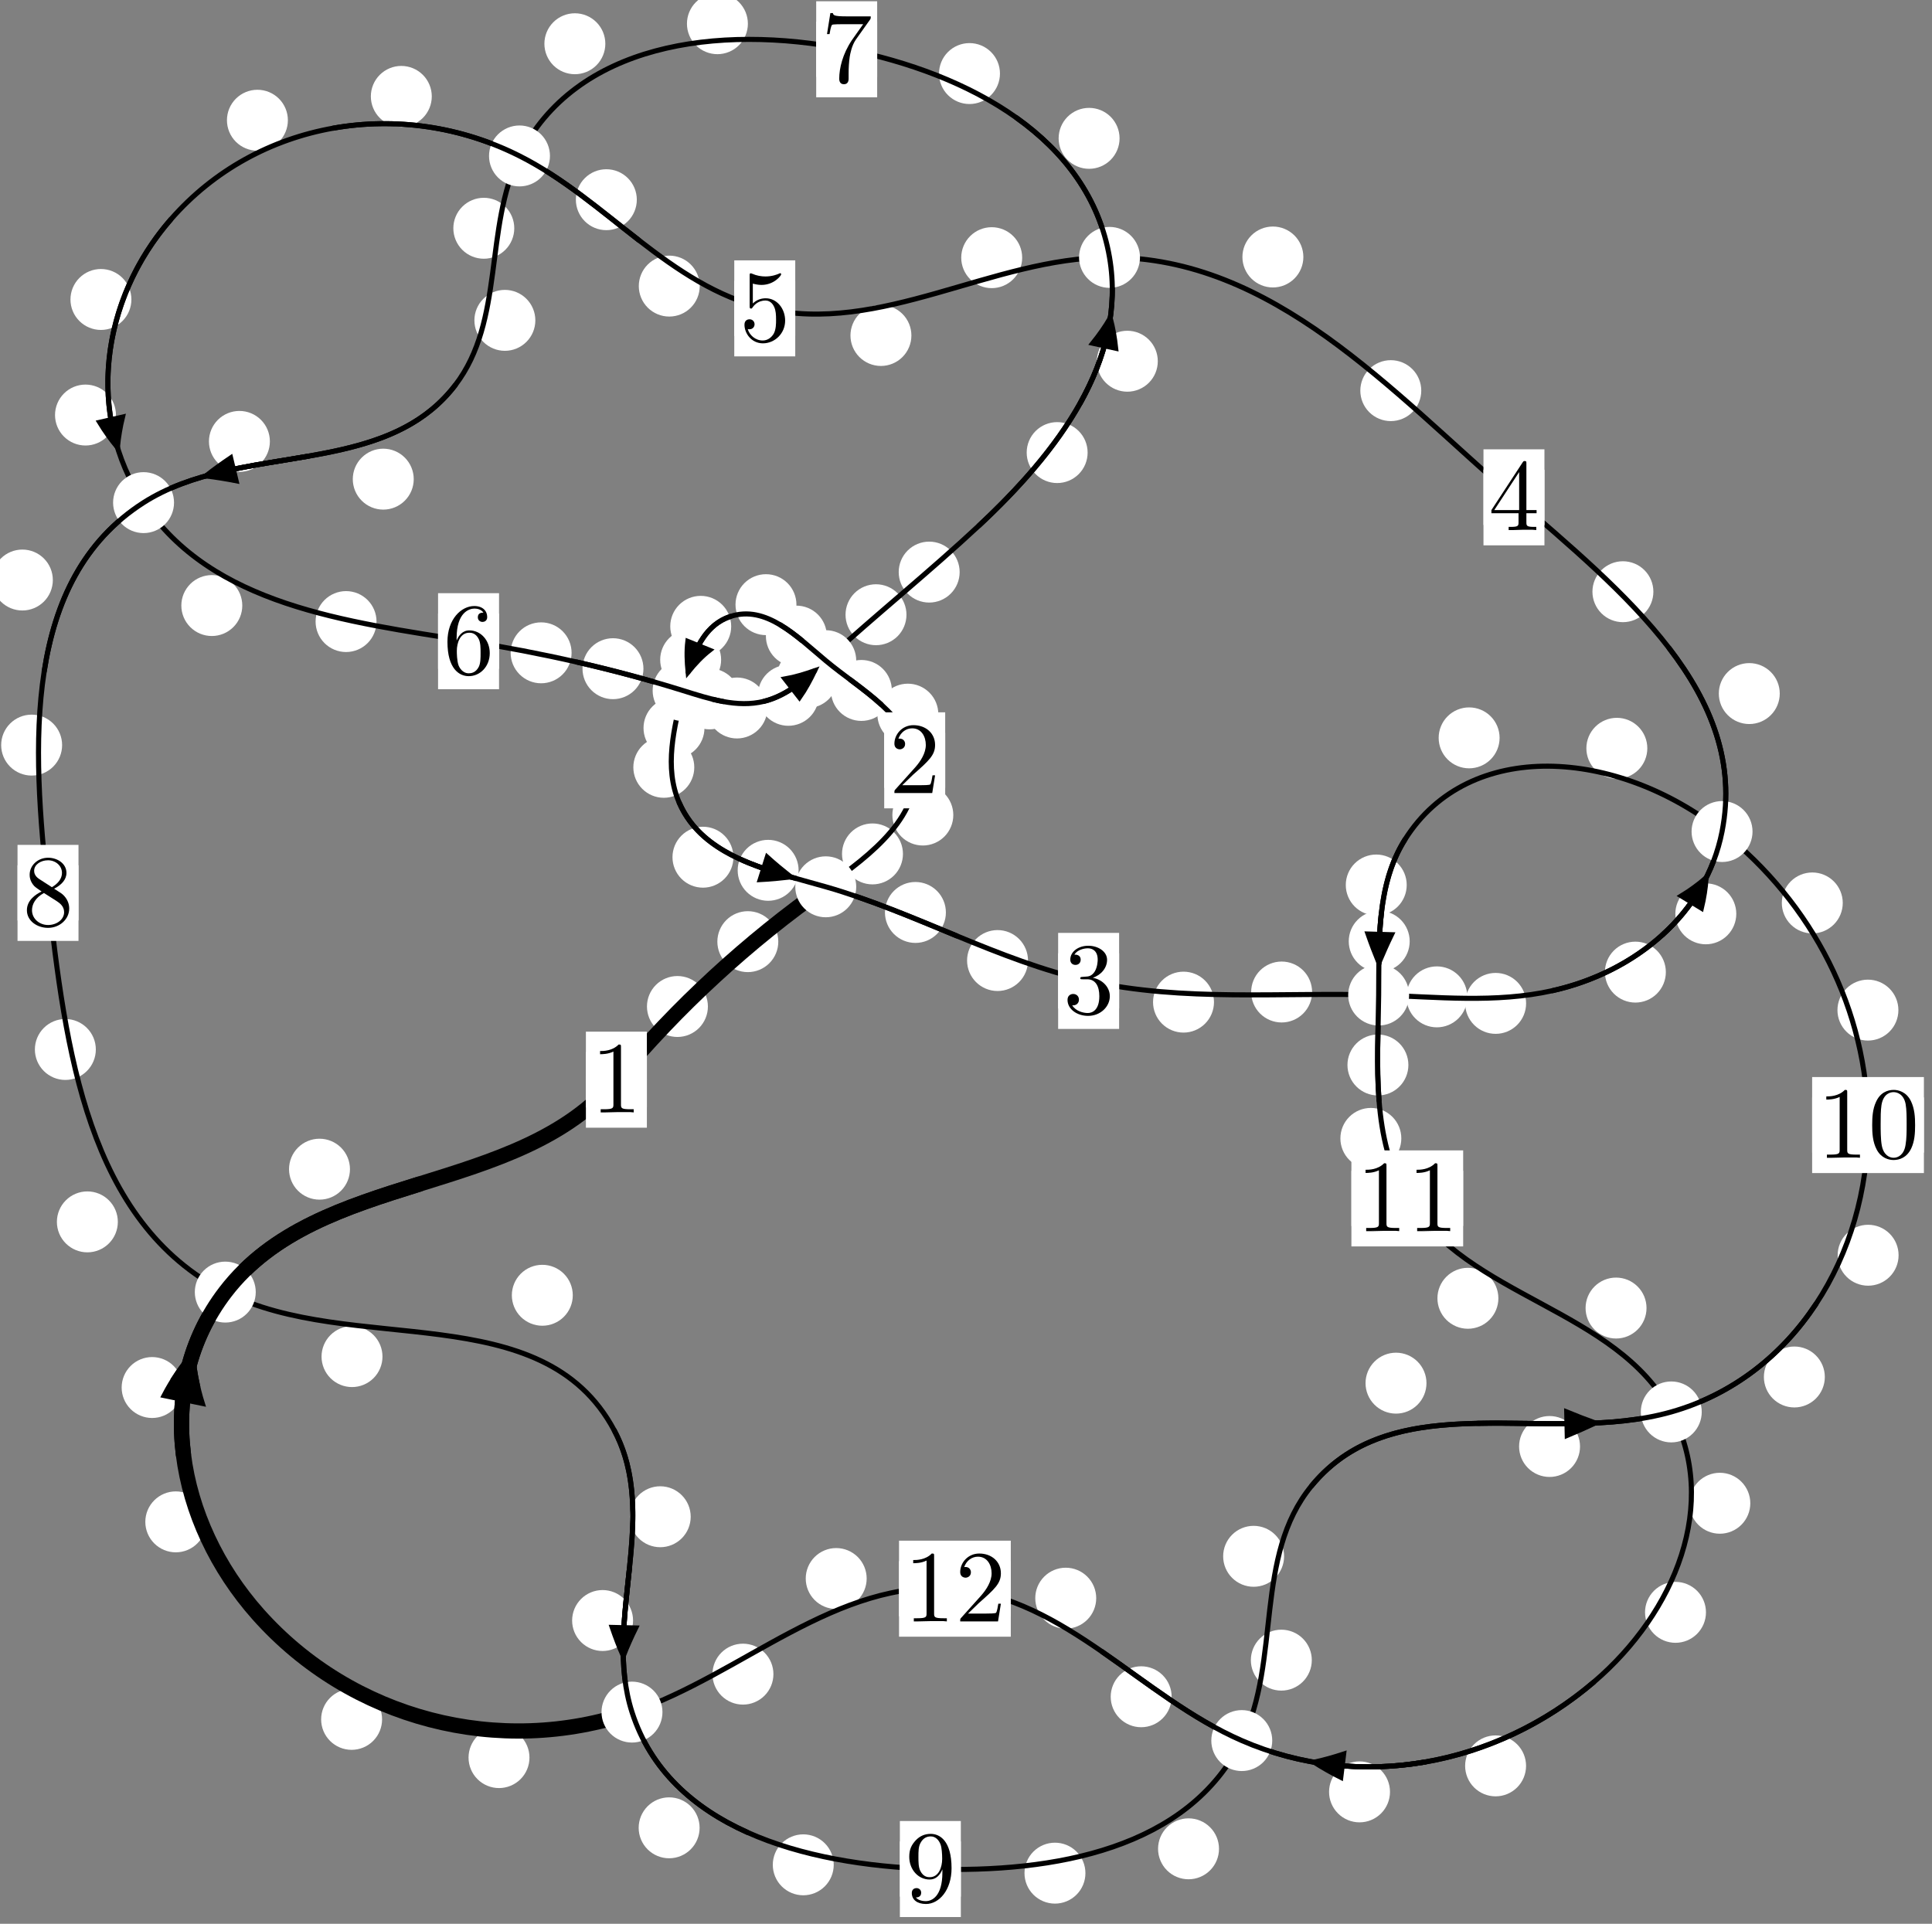 <?xml version="1.0"?>
<!-- Created by MetaPost 1.999 on 2021.07.06:0011 -->
<svg version="1.1" xmlns="http://www.w3.org/2000/svg" xmlns:xlink="http://www.w3.org/1999/xlink" width="189.513" height="188.734" viewBox="0 0 189.513 188.734">
<rect x="0" y="0" width="189.513" height="188.734" fill="#808080" stroke="none"/>
<!-- Original BoundingBox: -81.794235 -101.071930 107.718536 87.662277 -->
  <defs>
    <g transform="scale(0.01,0.01)" id="GLYPHcmr10_48">
      <path style="fill-rule: evenodd;" d="M460 -320C460 -400,455 -480,420 -554C374 -650,292 -666,250 -666C190 -666,117 -640,76 -547C44 -478,39 -400,39 -320C39 -245,43 -155,84 -79C127 2,200 22,249 22C303 22,379 1,423 -94C455 -163,460 -241,460 -320M249 -0C210 -0,151 -25,133 -121C122 -181,122 -273,122 -332C122 -396,122 -462,130 -516C149 -635,224 -644,249 -644C282 -644,348 -626,367 -527C377 -471,377 -395,377 -332C377 -257,377 -189,366 -125C351 -30,294 -0,249 -0"></path>
    </g>
    <g transform="scale(0.01,0.01)" id="GLYPHcmr10_49">
      <path style="fill-rule: evenodd;" d="M294 -640C294 -664,294 -666,271 -666C209 -602,121 -602,89 -602L89 -571C109 -571,168 -571,220 -597L220 -79C220 -43,217 -31,127 -31L95 -31L95 -0L257 -0L130 -3L217 -3L257 -3L297 -3L384 -3L419 -0L419 -31L387 -31C297 -31,294 -42,294 -79"></path>
    </g>
    <g transform="scale(0.01,0.01)" id="GLYPHcmr10_50">
      <path style="fill-rule: evenodd;" d="M127 -77L233 -180C389 -318,449 -372,449 -472C449 -586,359 -666,237 -666C124 -666,50 -574,50 -485C50 -429,100 -429,103 -429C120 -429,155 -441,155 -482C155 -508,137 -534,102 -534C94 -534,92 -534,89 -533C112 -598,166 -635,224 -635C315 -635,358 -554,358 -472C358 -392,308 -313,253 -251L61 -37C50 -26,50 -24,50 -0L421 -0L449 -174L424 -174C419 -144,412 -100,402 -85C395 -77,329 -77,307 -77"></path>
    </g>
    <g transform="scale(0.01,0.01)" id="GLYPHcmr10_51">
      <path style="fill-rule: evenodd;" d="M290 -352C372 -379,430 -449,430 -528C430 -610,342 -666,246 -666C145 -666,69 -606,69 -530C69 -497,91 -478,120 -478C151 -478,171 -500,171 -529C171 -579,124 -579,109 -579C140 -628,206 -641,242 -641C283 -641,338 -619,338 -529C338 -517,336 -459,310 -415C280 -367,246 -364,221 -363C213 -362,189 -360,182 -360C174 -359,167 -358,167 -348C167 -337,174 -337,191 -337L235 -337C317 -337,354 -269,354 -171C354 -35,285 -6,241 -6C198 -6,123 -23,88 -82C123 -77,154 -99,154 -137C154 -173,127 -193,98 -193C74 -193,42 -179,42 -135C42 -44,135 22,244 22C366 22,457 -69,457 -171C457 -253,394 -331,290 -352"></path>
    </g>
    <g transform="scale(0.01,0.01)" id="GLYPHcmr10_52">
      <path style="fill-rule: evenodd;" d="M294 -165L294 -78C294 -42,292 -31,218 -31L197 -31L197 -0L332 -0L238 -3L290 -3L332 -3L374 -3L427 -3L468 -0L468 -31L447 -31C373 -31,371 -42,371 -78L371 -165L471 -165L471 -196L371 -196L371 -651C371 -671,371 -677,355 -677C346 -677,343 -677,335 -665L28 -196L28 -165M300 -196L56 -196L300 -569"></path>
    </g>
    <g transform="scale(0.01,0.01)" id="GLYPHcmr10_53">
      <path style="fill-rule: evenodd;" d="M449 -201C449 -320,367 -420,259 -420C211 -420,168 -404,132 -369L132 -564C152 -558,185 -551,217 -551C340 -551,410 -642,410 -655C410 -661,407 -666,400 -666C399 -666,397 -666,392 -663C372 -654,323 -634,256 -634C216 -634,170 -641,123 -662C115 -665,113 -665,111 -665C101 -665,101 -657,101 -641L101 -345C101 -327,101 -319,115 -319C122 -319,124 -322,128 -328C139 -344,176 -398,257 -398C309 -398,334 -352,342 -334C358 -297,360 -258,360 -208C360 -173,360 -113,336 -71C312 -32,275 -6,229 -6C156 -6,99 -59,82 -118C85 -117,88 -116,99 -116C132 -116,149 -141,149 -165C149 -189,132 -214,99 -214C85 -214,50 -207,50 -161C50 -75,119 22,231 22C347 22,449 -74,449 -201"></path>
    </g>
    <g transform="scale(0.01,0.01)" id="GLYPHcmr10_54">
      <path style="fill-rule: evenodd;" d="M132 -328L132 -352C132 -605,256 -641,307 -641C331 -641,373 -635,395 -601C380 -601,340 -601,340 -556C340 -525,364 -510,386 -510C402 -510,432 -519,432 -558C432 -618,388 -666,305 -666C177 -666,42 -537,42 -316C42 -49,158 22,251 22C362 22,457 -72,457 -204C457 -331,368 -427,257 -427C189 -427,152 -376,132 -328M251 -6C188 -6,158 -66,152 -81C134 -128,134 -208,134 -226C134 -304,166 -404,256 -404C272 -404,318 -404,349 -342C367 -305,367 -254,367 -205C367 -157,367 -107,350 -71C320 -11,274 -6,251 -6"></path>
    </g>
    <g transform="scale(0.01,0.01)" id="GLYPHcmr10_55">
      <path style="fill-rule: evenodd;" d="M476 -609C485 -621,485 -623,485 -644L242 -644C120 -644,118 -657,114 -676L89 -676L56 -470L81 -470C84 -486,93 -549,106 -561C113 -567,191 -567,204 -567L411 -567C400 -551,321 -442,299 -409C209 -274,176 -135,176 -33C176 -23,176 22,222 22C268 22,268 -23,268 -33L268 -84C268 -139,271 -194,279 -248C283 -271,297 -357,341 -419"></path>
    </g>
    <g transform="scale(0.01,0.01)" id="GLYPHcmr10_56">
      <path style="fill-rule: evenodd;" d="M163 -457C117 -487,113 -521,113 -538C113 -599,178 -641,249 -641C322 -641,386 -589,386 -517C386 -460,347 -412,287 -377M309 -362C381 -399,430 -451,430 -517C430 -609,341 -666,250 -666C150 -666,69 -592,69 -499C69 -481,71 -436,113 -389C124 -377,161 -352,186 -335C128 -306,42 -250,42 -151C42 -45,144 22,249 22C362 22,457 -61,457 -168C457 -204,446 -249,408 -291C389 -312,373 -322,309 -362M209 -320L332 -242C360 -223,407 -193,407 -132C407 -58,332 -6,250 -6C164 -6,92 -68,92 -151C92 -209,124 -273,209 -320"></path>
    </g>
    <g transform="scale(0.01,0.01)" id="GLYPHcmr10_57">
      <path style="fill-rule: evenodd;" d="M367 -318L367 -286C367 -52,263 -6,205 -6C188 -6,134 -8,107 -42C151 -42,159 -71,159 -88C159 -119,135 -134,113 -134C97 -134,67 -125,67 -86C67 -19,121 22,206 22C335 22,457 -114,457 -329C457 -598,342 -666,253 -666C198 -666,149 -648,106 -603C65 -558,42 -516,42 -441C42 -316,130 -218,242 -218C303 -218,344 -260,367 -318M243 -241C227 -241,181 -241,150 -304C132 -341,132 -391,132 -440C132 -494,132 -541,153 -578C180 -628,218 -641,253 -641C299 -641,332 -607,349 -562C361 -530,365 -467,365 -421C365 -338,331 -241,243 -241"></path>
    </g>
  </defs>
  <path d="M69.439 98.743C69.439 97.95,69.124 97.19,68.564 96.63C68.003 96.069,67.243 95.754,66.451 95.754C65.658 95.754,64.898 96.069,64.337 96.63C63.777 97.19,63.462 97.95,63.462 98.743C63.462 99.536,63.777 100.296,64.337 100.856C64.898 101.417,65.658 101.732,66.451 101.732C67.243 101.732,68.003 101.417,68.564 100.856C69.124 100.296,69.439 99.536,69.439 98.743Z" style="fill: rgb(100%,100%,100%);stroke: none;"></path>
  <path d="M63.452 105.922C63.452 105.13,63.137 104.369,62.576 103.809C62.016 103.249,61.255 102.934,60.463 102.934C59.67 102.934,58.91 103.249,58.349 103.809C57.789 104.369,57.474 105.13,57.474 105.922C57.474 106.715,57.789 107.475,58.349 108.036C58.91 108.596,59.67 108.911,60.463 108.911C61.255 108.911,62.016 108.596,62.576 108.036C63.137 107.475,63.452 106.715,63.452 105.922Z" style="fill: rgb(100%,100%,100%);stroke: none;"></path>
  <path d="M88.572 83.774C88.572 82.981,88.257 82.221,87.697 81.66C87.136 81.1,86.376 80.785,85.583 80.785C84.791 80.785,84.031 81.1,83.47 81.66C82.91 82.221,82.595 82.981,82.595 83.774C82.595 84.566,82.91 85.327,83.47 85.887C84.031 86.448,84.791 86.763,85.583 86.763C86.376 86.763,87.136 86.448,87.697 85.887C88.257 85.327,88.572 84.566,88.572 83.774Z" style="fill: rgb(100%,100%,100%);stroke: none;"></path>
  <path d="M76.344 92.381C76.344 91.588,76.029 90.828,75.469 90.268C74.908 89.707,74.148 89.392,73.355 89.392C72.563 89.392,71.802 89.707,71.242 90.268C70.682 90.828,70.367 91.588,70.367 92.381C70.367 93.174,70.682 93.934,71.242 94.494C71.802 95.055,72.563 95.37,73.355 95.37C74.148 95.37,74.908 95.055,75.469 94.494C76.029 93.934,76.344 93.174,76.344 92.381Z" style="fill: rgb(100%,100%,100%);stroke: none;"></path>
  <path d="M92.041 70.061C92.041 69.269,91.726 68.508,91.165 67.948C90.605 67.387,89.845 67.073,89.052 67.073C88.259 67.073,87.499 67.387,86.939 67.948C86.378 68.508,86.063 69.269,86.063 70.061C86.063 70.854,86.378 71.614,86.939 72.175C87.499 72.735,88.259 73.05,89.052 73.05C89.845 73.05,90.605 72.735,91.165 72.175C91.726 71.614,92.041 70.854,92.041 70.061Z" style="fill: rgb(100%,100%,100%);stroke: none;"></path>
  <path d="M93.511 79.96C93.511 79.168,93.196 78.408,92.636 77.847C92.075 77.287,91.315 76.972,90.522 76.972C89.73 76.972,88.969 77.287,88.409 77.847C87.849 78.408,87.534 79.168,87.534 79.96C87.534 80.753,87.849 81.513,88.409 82.074C88.969 82.634,89.73 82.949,90.522 82.949C91.315 82.949,92.075 82.634,92.636 82.074C93.196 81.513,93.511 80.753,93.511 79.96Z" style="fill: rgb(100%,100%,100%);stroke: none;"></path>
  <path d="M81.106 62.405C81.106 61.612,80.791 60.852,80.23 60.291C79.67 59.731,78.91 59.416,78.117 59.416C77.324 59.416,76.564 59.731,76.004 60.291C75.443 60.852,75.128 61.612,75.128 62.405C75.128 63.197,75.443 63.958,76.004 64.518C76.564 65.079,77.324 65.393,78.117 65.393C78.91 65.393,79.67 65.079,80.23 64.518C80.791 63.958,81.106 63.197,81.106 62.405Z" style="fill: rgb(100%,100%,100%);stroke: none;"></path>
  <path d="M87.483 67.736C87.483 66.943,87.168 66.183,86.608 65.623C86.047 65.062,85.287 64.747,84.494 64.747C83.702 64.747,82.941 65.062,82.381 65.623C81.821 66.183,81.506 66.943,81.506 67.736C81.506 68.529,81.821 69.289,82.381 69.849C82.941 70.41,83.702 70.725,84.494 70.725C85.287 70.725,86.047 70.41,86.608 69.849C87.168 69.289,87.483 68.529,87.483 67.736Z" style="fill: rgb(100%,100%,100%);stroke: none;"></path>
  <path d="M71.724 61.446C71.724 60.654,71.409 59.894,70.849 59.333C70.288 58.773,69.528 58.458,68.735 58.458C67.943 58.458,67.182 58.773,66.622 59.333C66.061 59.894,65.746 60.654,65.746 61.446C65.746 62.239,66.061 62.999,66.622 63.56C67.182 64.12,67.943 64.435,68.735 64.435C69.528 64.435,70.288 64.12,70.849 63.56C71.409 62.999,71.724 62.239,71.724 61.446Z" style="fill: rgb(100%,100%,100%);stroke: none;"></path>
  <path d="M78.124 59.32C78.124 58.528,77.809 57.767,77.249 57.207C76.688 56.646,75.928 56.332,75.136 56.332C74.343 56.332,73.583 56.646,73.022 57.207C72.462 57.767,72.147 58.528,72.147 59.32C72.147 60.113,72.462 60.873,73.022 61.434C73.583 61.994,74.343 62.309,75.136 62.309C75.928 62.309,76.688 61.994,77.249 61.434C77.809 60.873,78.124 60.113,78.124 59.32Z" style="fill: rgb(100%,100%,100%);stroke: none;"></path>
  <path d="M69.102 71.42C69.102 70.628,68.787 69.868,68.226 69.307C67.666 68.747,66.906 68.432,66.113 68.432C65.32 68.432,64.56 68.747,64 69.307C63.439 69.868,63.124 70.628,63.124 71.42C63.124 72.213,63.439 72.973,64 73.534C64.56 74.094,65.32 74.409,66.113 74.409C66.906 74.409,67.666 74.094,68.226 73.534C68.787 72.973,69.102 72.213,69.102 71.42Z" style="fill: rgb(100%,100%,100%);stroke: none;"></path>
  <path d="M70.736 64.725C70.736 63.932,70.422 63.172,69.861 62.611C69.301 62.051,68.54 61.736,67.748 61.736C66.955 61.736,66.195 62.051,65.634 62.611C65.074 63.172,64.759 63.932,64.759 64.725C64.759 65.517,65.074 66.278,65.634 66.838C66.195 67.398,66.955 67.713,67.748 67.713C68.54 67.713,69.301 67.398,69.861 66.838C70.422 66.278,70.736 65.517,70.736 64.725Z" style="fill: rgb(100%,100%,100%);stroke: none;"></path>
  <path d="M71.942 84.096C71.942 83.303,71.627 82.543,71.067 81.983C70.506 81.422,69.746 81.107,68.954 81.107C68.161 81.107,67.401 81.422,66.84 81.983C66.28 82.543,65.965 83.303,65.965 84.096C65.965 84.889,66.28 85.649,66.84 86.209C67.401 86.77,68.161 87.085,68.954 87.085C69.746 87.085,70.506 86.77,71.067 86.209C71.627 85.649,71.942 84.889,71.942 84.096Z" style="fill: rgb(100%,100%,100%);stroke: none;"></path>
  <path d="M68.103 75.278C68.103 74.485,67.788 73.725,67.228 73.165C66.667 72.604,65.907 72.289,65.115 72.289C64.322 72.289,63.562 72.604,63.001 73.165C62.441 73.725,62.126 74.485,62.126 75.278C62.126 76.071,62.441 76.831,63.001 77.391C63.562 77.952,64.322 78.267,65.115 78.267C65.907 78.267,66.667 77.952,67.228 77.391C67.788 76.831,68.103 76.071,68.103 75.278Z" style="fill: rgb(100%,100%,100%);stroke: none;"></path>
  <path d="M92.784 89.517C92.784 88.724,92.469 87.964,91.909 87.404C91.348 86.843,90.588 86.528,89.796 86.528C89.003 86.528,88.243 86.843,87.682 87.404C87.122 87.964,86.807 88.724,86.807 89.517C86.807 90.31,87.122 91.07,87.682 91.63C88.243 92.191,89.003 92.506,89.796 92.506C90.588 92.506,91.348 92.191,91.909 91.63C92.469 91.07,92.784 90.31,92.784 89.517Z" style="fill: rgb(100%,100%,100%);stroke: none;"></path>
  <path d="M78.337 85.383C78.337 84.59,78.022 83.83,77.462 83.269C76.902 82.709,76.141 82.394,75.349 82.394C74.556 82.394,73.796 82.709,73.235 83.269C72.675 83.83,72.36 84.59,72.36 85.383C72.36 86.175,72.675 86.936,73.235 87.496C73.796 88.057,74.556 88.372,75.349 88.372C76.141 88.372,76.902 88.057,77.462 87.496C78.022 86.936,78.337 86.175,78.337 85.383Z" style="fill: rgb(100%,100%,100%);stroke: none;"></path>
  <path d="M119.082 98.314C119.082 97.522,118.767 96.761,118.206 96.201C117.646 95.641,116.886 95.326,116.093 95.326C115.3 95.326,114.54 95.641,113.98 96.201C113.419 96.761,113.104 97.522,113.104 98.314C113.104 99.107,113.419 99.867,113.98 100.428C114.54 100.988,115.3 101.303,116.093 101.303C116.886 101.303,117.646 100.988,118.206 100.428C118.767 99.867,119.082 99.107,119.082 98.314Z" style="fill: rgb(100%,100%,100%);stroke: none;"></path>
  <path d="M100.84 94.234C100.84 93.442,100.525 92.682,99.964 92.121C99.404 91.561,98.644 91.246,97.851 91.246C97.058 91.246,96.298 91.561,95.738 92.121C95.177 92.682,94.862 93.442,94.862 94.234C94.862 95.027,95.177 95.787,95.738 96.348C96.298 96.908,97.058 97.223,97.851 97.223C98.644 97.223,99.404 96.908,99.964 96.348C100.525 95.787,100.84 95.027,100.84 94.234Z" style="fill: rgb(100%,100%,100%);stroke: none;"></path>
  <path d="M143.933 97.798C143.933 97.005,143.618 96.245,143.058 95.685C142.497 95.124,141.737 94.809,140.944 94.809C140.152 94.809,139.391 95.124,138.831 95.685C138.271 96.245,137.956 97.005,137.956 97.798C137.956 98.591,138.271 99.351,138.831 99.911C139.391 100.472,140.152 100.787,140.944 100.787C141.737 100.787,142.497 100.472,143.058 99.911C143.618 99.351,143.933 98.591,143.933 97.798Z" style="fill: rgb(100%,100%,100%);stroke: none;"></path>
  <path d="M128.707 97.322C128.707 96.529,128.392 95.769,127.831 95.208C127.271 94.648,126.51 94.333,125.718 94.333C124.925 94.333,124.165 94.648,123.604 95.208C123.044 95.769,122.729 96.529,122.729 97.322C122.729 98.114,123.044 98.875,123.604 99.435C124.165 99.995,124.925 100.31,125.718 100.31C126.51 100.31,127.271 99.995,127.831 99.435C128.392 98.875,128.707 98.114,128.707 97.322Z" style="fill: rgb(100%,100%,100%);stroke: none;"></path>
  <path d="M163.406 95.369C163.406 94.577,163.091 93.816,162.531 93.256C161.971 92.695,161.21 92.381,160.418 92.381C159.625 92.381,158.865 92.695,158.304 93.256C157.744 93.816,157.429 94.577,157.429 95.369C157.429 96.162,157.744 96.922,158.304 97.483C158.865 98.043,159.625 98.358,160.418 98.358C161.21 98.358,161.971 98.043,162.531 97.483C163.091 96.922,163.406 96.162,163.406 95.369Z" style="fill: rgb(100%,100%,100%);stroke: none;"></path>
  <path d="M149.698 98.438C149.698 97.645,149.383 96.885,148.823 96.324C148.262 95.764,147.502 95.449,146.71 95.449C145.917 95.449,145.157 95.764,144.596 96.324C144.036 96.885,143.721 97.645,143.721 98.438C143.721 99.23,144.036 99.991,144.596 100.551C145.157 101.112,145.917 101.426,146.71 101.426C147.502 101.426,148.262 101.112,148.823 100.551C149.383 99.991,149.698 99.23,149.698 98.438Z" style="fill: rgb(100%,100%,100%);stroke: none;"></path>
  <path d="M174.579 68.043C174.579 67.25,174.264 66.49,173.703 65.93C173.143 65.369,172.382 65.054,171.59 65.054C170.797 65.054,170.037 65.369,169.476 65.93C168.916 66.49,168.601 67.25,168.601 68.043C168.601 68.836,168.916 69.596,169.476 70.156C170.037 70.717,170.797 71.032,171.59 71.032C172.382 71.032,173.143 70.717,173.703 70.156C174.264 69.596,174.579 68.836,174.579 68.043Z" style="fill: rgb(100%,100%,100%);stroke: none;"></path>
  <path d="M170.315 89.652C170.315 88.859,170 88.099,169.439 87.538C168.879 86.978,168.119 86.663,167.326 86.663C166.533 86.663,165.773 86.978,165.213 87.538C164.652 88.099,164.337 88.859,164.337 89.652C164.337 90.444,164.652 91.204,165.213 91.765C165.773 92.325,166.533 92.64,167.326 92.64C168.119 92.64,168.879 92.325,169.439 91.765C170 91.204,170.315 90.444,170.315 89.652Z" style="fill: rgb(100%,100%,100%);stroke: none;"></path>
  <path d="M139.414 38.323C139.414 37.531,139.099 36.771,138.538 36.21C137.978 35.65,137.218 35.335,136.425 35.335C135.632 35.335,134.872 35.65,134.312 36.21C133.751 36.771,133.436 37.531,133.436 38.323C133.436 39.116,133.751 39.876,134.312 40.437C134.872 40.997,135.632 41.312,136.425 41.312C137.218 41.312,137.978 40.997,138.538 40.437C139.099 39.876,139.414 39.116,139.414 38.323Z" style="fill: rgb(100%,100%,100%);stroke: none;"></path>
  <path d="M162.183 58.051C162.183 57.258,161.868 56.498,161.308 55.937C160.747 55.377,159.987 55.062,159.194 55.062C158.402 55.062,157.641 55.377,157.081 55.937C156.52 56.498,156.205 57.258,156.205 58.051C156.205 58.843,156.52 59.604,157.081 60.164C157.641 60.724,158.402 61.039,159.194 61.039C159.987 61.039,160.747 60.724,161.308 60.164C161.868 59.604,162.183 58.843,162.183 58.051Z" style="fill: rgb(100%,100%,100%);stroke: none;"></path>
  <path d="M100.267 25.279C100.267 24.486,99.952 23.726,99.391 23.165C98.831 22.605,98.071 22.29,97.278 22.29C96.485 22.29,95.725 22.605,95.165 23.165C94.604 23.726,94.289 24.486,94.289 25.279C94.289 26.071,94.604 26.832,95.165 27.392C95.725 27.953,96.485 28.268,97.278 28.268C98.071 28.268,98.831 27.953,99.391 27.392C99.952 26.832,100.267 26.071,100.267 25.279Z" style="fill: rgb(100%,100%,100%);stroke: none;"></path>
  <path d="M127.849 25.213C127.849 24.42,127.534 23.66,126.973 23.099C126.413 22.539,125.653 22.224,124.86 22.224C124.067 22.224,123.307 22.539,122.747 23.099C122.186 23.66,121.871 24.42,121.871 25.213C121.871 26.005,122.186 26.765,122.747 27.326C123.307 27.886,124.067 28.201,124.86 28.201C125.653 28.201,126.413 27.886,126.973 27.326C127.534 26.765,127.849 26.005,127.849 25.213Z" style="fill: rgb(100%,100%,100%);stroke: none;"></path>
  <path d="M68.638 28.067C68.638 27.274,68.323 26.514,67.763 25.954C67.202 25.393,66.442 25.078,65.65 25.078C64.857 25.078,64.097 25.393,63.536 25.954C62.976 26.514,62.661 27.274,62.661 28.067C62.661 28.86,62.976 29.62,63.536 30.18C64.097 30.741,64.857 31.056,65.65 31.056C66.442 31.056,67.202 30.741,67.763 30.18C68.323 29.62,68.638 28.86,68.638 28.067Z" style="fill: rgb(100%,100%,100%);stroke: none;"></path>
  <path d="M89.4 32.913C89.4 32.12,89.086 31.36,88.525 30.8C87.965 30.239,87.204 29.924,86.412 29.924C85.619 29.924,84.859 30.239,84.298 30.8C83.738 31.36,83.423 32.12,83.423 32.913C83.423 33.706,83.738 34.466,84.298 35.026C84.859 35.587,85.619 35.902,86.412 35.902C87.204 35.902,87.965 35.587,88.525 35.026C89.086 34.466,89.4 33.706,89.4 32.913Z" style="fill: rgb(100%,100%,100%);stroke: none;"></path>
  <path d="M42.354 9.457C42.354 8.664,42.039 7.904,41.479 7.344C40.918 6.783,40.158 6.468,39.366 6.468C38.573 6.468,37.813 6.783,37.252 7.344C36.692 7.904,36.377 8.664,36.377 9.457C36.377 10.25,36.692 11.01,37.252 11.57C37.813 12.131,38.573 12.446,39.366 12.446C40.158 12.446,40.918 12.131,41.479 11.57C42.039 11.01,42.354 10.25,42.354 9.457Z" style="fill: rgb(100%,100%,100%);stroke: none;"></path>
  <path d="M62.466 19.591C62.466 18.799,62.151 18.038,61.59 17.478C61.03 16.918,60.27 16.603,59.477 16.603C58.684 16.603,57.924 16.918,57.364 17.478C56.803 18.038,56.488 18.799,56.488 19.591C56.488 20.384,56.803 21.144,57.364 21.705C57.924 22.265,58.684 22.58,59.477 22.58C60.27 22.58,61.03 22.265,61.59 21.705C62.151 21.144,62.466 20.384,62.466 19.591Z" style="fill: rgb(100%,100%,100%);stroke: none;"></path>
  <path d="M12.889 29.38C12.889 28.587,12.574 27.827,12.014 27.267C11.453 26.706,10.693 26.391,9.901 26.391C9.108 26.391,8.348 26.706,7.787 27.267C7.227 27.827,6.912 28.587,6.912 29.38C6.912 30.173,7.227 30.933,7.787 31.493C8.348 32.054,9.108 32.369,9.901 32.369C10.693 32.369,11.453 32.054,12.014 31.493C12.574 30.933,12.889 30.173,12.889 29.38Z" style="fill: rgb(100%,100%,100%);stroke: none;"></path>
  <path d="M28.239 11.795C28.239 11.003,27.924 10.243,27.364 9.682C26.803 9.122,26.043 8.807,25.25 8.807C24.458 8.807,23.697 9.122,23.137 9.682C22.576 10.243,22.262 11.003,22.262 11.795C22.262 12.588,22.576 13.348,23.137 13.909C23.697 14.469,24.458 14.784,25.25 14.784C26.043 14.784,26.803 14.469,27.364 13.909C27.924 13.348,28.239 12.588,28.239 11.795Z" style="fill: rgb(100%,100%,100%);stroke: none;"></path>
  <path d="M23.766 59.408C23.766 58.615,23.451 57.855,22.89 57.294C22.33 56.734,21.57 56.419,20.777 56.419C19.984 56.419,19.224 56.734,18.664 57.294C18.103 57.855,17.788 58.615,17.788 59.408C17.788 60.2,18.103 60.961,18.664 61.521C19.224 62.082,19.984 62.396,20.777 62.396C21.57 62.396,22.33 62.082,22.89 61.521C23.451 60.961,23.766 60.2,23.766 59.408Z" style="fill: rgb(100%,100%,100%);stroke: none;"></path>
  <path d="M11.376 40.718C11.376 39.926,11.061 39.165,10.5 38.605C9.94 38.044,9.179 37.73,8.387 37.73C7.594 37.73,6.834 38.044,6.273 38.605C5.713 39.165,5.398 39.926,5.398 40.718C5.398 41.511,5.713 42.271,6.273 42.832C6.834 43.392,7.594 43.707,8.387 43.707C9.179 43.707,9.94 43.392,10.5 42.832C11.061 42.271,11.376 41.511,11.376 40.718Z" style="fill: rgb(100%,100%,100%);stroke: none;"></path>
  <path d="M56.068 64.046C56.068 63.253,55.753 62.493,55.192 61.932C54.632 61.372,53.872 61.057,53.079 61.057C52.286 61.057,51.526 61.372,50.966 61.932C50.405 62.493,50.09 63.253,50.09 64.046C50.09 64.838,50.405 65.598,50.966 66.159C51.526 66.719,52.286 67.034,53.079 67.034C53.872 67.034,54.632 66.719,55.192 66.159C55.753 65.598,56.068 64.838,56.068 64.046Z" style="fill: rgb(100%,100%,100%);stroke: none;"></path>
  <path d="M36.934 60.979C36.934 60.187,36.619 59.426,36.059 58.866C35.498 58.306,34.738 57.991,33.946 57.991C33.153 57.991,32.393 58.306,31.832 58.866C31.272 59.426,30.957 60.187,30.957 60.979C30.957 61.772,31.272 62.532,31.832 63.093C32.393 63.653,33.153 63.968,33.946 63.968C34.738 63.968,35.498 63.653,36.059 63.093C36.619 62.532,36.934 61.772,36.934 60.979Z" style="fill: rgb(100%,100%,100%);stroke: none;"></path>
  <path d="M72.594 68.564C72.594 67.771,72.279 67.011,71.718 66.451C71.158 65.89,70.398 65.575,69.605 65.575C68.812 65.575,68.052 65.89,67.492 66.451C66.931 67.011,66.616 67.771,66.616 68.564C66.616 69.357,66.931 70.117,67.492 70.677C68.052 71.238,68.812 71.553,69.605 71.553C70.398 71.553,71.158 71.238,71.718 70.677C72.279 70.117,72.594 69.357,72.594 68.564Z" style="fill: rgb(100%,100%,100%);stroke: none;"></path>
  <path d="M63.116 65.603C63.116 64.81,62.801 64.05,62.241 63.49C61.68 62.929,60.92 62.614,60.128 62.614C59.335 62.614,58.575 62.929,58.014 63.49C57.454 64.05,57.139 64.81,57.139 65.603C57.139 66.396,57.454 67.156,58.014 67.716C58.575 68.277,59.335 68.592,60.128 68.592C60.92 68.592,61.68 68.277,62.241 67.716C62.801 67.156,63.116 66.396,63.116 65.603Z" style="fill: rgb(100%,100%,100%);stroke: none;"></path>
  <path d="M80.321 68.215C80.321 67.422,80.006 66.662,79.446 66.102C78.885 65.541,78.125 65.226,77.332 65.226C76.54 65.226,75.78 65.541,75.219 66.102C74.659 66.662,74.344 67.422,74.344 68.215C74.344 69.008,74.659 69.768,75.219 70.328C75.78 70.889,76.54 71.204,77.332 71.204C78.125 71.204,78.885 70.889,79.446 70.328C80.006 69.768,80.321 69.008,80.321 68.215Z" style="fill: rgb(100%,100%,100%);stroke: none;"></path>
  <path d="M75.28 69.457C75.28 68.665,74.965 67.904,74.405 67.344C73.844 66.784,73.084 66.469,72.291 66.469C71.499 66.469,70.738 66.784,70.178 67.344C69.617 67.904,69.303 68.665,69.303 69.457C69.303 70.25,69.617 71.01,70.178 71.571C70.738 72.131,71.499 72.446,72.291 72.446C73.084 72.446,73.844 72.131,74.405 71.571C74.965 71.01,75.28 70.25,75.28 69.457Z" style="fill: rgb(100%,100%,100%);stroke: none;"></path>
  <path d="M88.917 60.308C88.917 59.516,88.602 58.756,88.042 58.195C87.481 57.635,86.721 57.32,85.928 57.32C85.136 57.32,84.375 57.635,83.815 58.195C83.254 58.756,82.94 59.516,82.94 60.308C82.94 61.101,83.254 61.861,83.815 62.422C84.375 62.982,85.136 63.297,85.928 63.297C86.721 63.297,87.481 62.982,88.042 62.422C88.602 61.861,88.917 61.101,88.917 60.308Z" style="fill: rgb(100%,100%,100%);stroke: none;"></path>
  <path d="M82.174 66.474C82.174 65.681,81.859 64.921,81.299 64.361C80.738 63.8,79.978 63.485,79.186 63.485C78.393 63.485,77.633 63.8,77.072 64.361C76.512 64.921,76.197 65.681,76.197 66.474C76.197 67.267,76.512 68.027,77.072 68.587C77.633 69.148,78.393 69.463,79.186 69.463C79.978 69.463,80.738 69.148,81.299 68.587C81.859 68.027,82.174 67.267,82.174 66.474Z" style="fill: rgb(100%,100%,100%);stroke: none;"></path>
  <path d="M106.687 44.401C106.687 43.608,106.372 42.848,105.812 42.288C105.251 41.727,104.491 41.412,103.699 41.412C102.906 41.412,102.146 41.727,101.585 42.288C101.025 42.848,100.71 43.608,100.71 44.401C100.71 45.194,101.025 45.954,101.585 46.514C102.146 47.075,102.906 47.39,103.699 47.39C104.491 47.39,105.251 47.075,105.812 46.514C106.372 45.954,106.687 45.194,106.687 44.401Z" style="fill: rgb(100%,100%,100%);stroke: none;"></path>
  <path d="M94.134 56.126C94.134 55.333,93.819 54.573,93.258 54.012C92.698 53.452,91.938 53.137,91.145 53.137C90.352 53.137,89.592 53.452,89.032 54.012C88.471 54.573,88.156 55.333,88.156 56.126C88.156 56.918,88.471 57.679,89.032 58.239C89.592 58.8,90.352 59.115,91.145 59.115C91.938 59.115,92.698 58.8,93.258 58.239C93.819 57.679,94.134 56.918,94.134 56.126Z" style="fill: rgb(100%,100%,100%);stroke: none;"></path>
  <path d="M109.82 13.572C109.82 12.779,109.505 12.019,108.945 11.458C108.384 10.898,107.624 10.583,106.831 10.583C106.039 10.583,105.279 10.898,104.718 11.458C104.158 12.019,103.843 12.779,103.843 13.572C103.843 14.364,104.158 15.125,104.718 15.685C105.279 16.246,106.039 16.561,106.831 16.561C107.624 16.561,108.384 16.246,108.945 15.685C109.505 15.125,109.82 14.364,109.82 13.572Z" style="fill: rgb(100%,100%,100%);stroke: none;"></path>
  <path d="M113.57 35.438C113.57 34.645,113.255 33.885,112.695 33.325C112.134 32.764,111.374 32.449,110.582 32.449C109.789 32.449,109.029 32.764,108.468 33.325C107.908 33.885,107.593 34.645,107.593 35.438C107.593 36.231,107.908 36.991,108.468 37.551C109.029 38.112,109.789 38.427,110.582 38.427C111.374 38.427,112.134 38.112,112.695 37.551C113.255 36.991,113.57 36.231,113.57 35.438Z" style="fill: rgb(100%,100%,100%);stroke: none;"></path>
  <path d="M73.361 2.326C73.361 1.534,73.046 0.774,72.486 0.213C71.925 -0.347,71.165 -0.662,70.372 -0.662C69.58 -0.662,68.82 -0.347,68.259 0.213C67.699 0.774,67.384 1.534,67.384 2.326C67.384 3.119,67.699 3.879,68.259 4.44C68.82 5,69.58 5.315,70.372 5.315C71.165 5.315,71.925 5,72.486 4.44C73.046 3.879,73.361 3.119,73.361 2.326Z" style="fill: rgb(100%,100%,100%);stroke: none;"></path>
  <path d="M98.088 7.217C98.088 6.424,97.773 5.664,97.212 5.104C96.652 4.543,95.891 4.228,95.099 4.228C94.306 4.228,93.546 4.543,92.985 5.104C92.425 5.664,92.11 6.424,92.11 7.217C92.11 8.01,92.425 8.77,92.985 9.33C93.546 9.891,94.306 10.206,95.099 10.206C95.891 10.206,96.652 9.891,97.212 9.33C97.773 8.77,98.088 8.01,98.088 7.217Z" style="fill: rgb(100%,100%,100%);stroke: none;"></path>
  <path d="M50.446 22.394C50.446 21.601,50.131 20.841,49.571 20.281C49.011 19.72,48.25 19.405,47.458 19.405C46.665 19.405,45.905 19.72,45.344 20.281C44.784 20.841,44.469 21.601,44.469 22.394C44.469 23.187,44.784 23.947,45.344 24.507C45.905 25.068,46.665 25.383,47.458 25.383C48.25 25.383,49.011 25.068,49.571 24.507C50.131 23.947,50.446 23.187,50.446 22.394Z" style="fill: rgb(100%,100%,100%);stroke: none;"></path>
  <path d="M59.378 4.292C59.378 3.499,59.063 2.739,58.503 2.179C57.942 1.618,57.182 1.303,56.389 1.303C55.597 1.303,54.837 1.618,54.276 2.179C53.716 2.739,53.401 3.499,53.401 4.292C53.401 5.085,53.716 5.845,54.276 6.406C54.837 6.966,55.597 7.281,56.389 7.281C57.182 7.281,57.942 6.966,58.503 6.406C59.063 5.845,59.378 5.085,59.378 4.292Z" style="fill: rgb(100%,100%,100%);stroke: none;"></path>
  <path d="M40.584 47.007C40.584 46.214,40.269 45.454,39.708 44.894C39.148 44.333,38.388 44.018,37.595 44.018C36.802 44.018,36.042 44.333,35.482 44.894C34.921 45.454,34.606 46.214,34.606 47.007C34.606 47.8,34.921 48.56,35.482 49.12C36.042 49.681,36.802 49.996,37.595 49.996C38.388 49.996,39.148 49.681,39.708 49.12C40.269 48.56,40.584 47.8,40.584 47.007Z" style="fill: rgb(100%,100%,100%);stroke: none;"></path>
  <path d="M52.513 31.428C52.513 30.635,52.198 29.875,51.637 29.315C51.077 28.754,50.316 28.439,49.524 28.439C48.731 28.439,47.971 28.754,47.41 29.315C46.85 29.875,46.535 30.635,46.535 31.428C46.535 32.221,46.85 32.981,47.41 33.541C47.971 34.102,48.731 34.417,49.524 34.417C50.316 34.417,51.077 34.102,51.637 33.541C52.198 32.981,52.513 32.221,52.513 31.428Z" style="fill: rgb(100%,100%,100%);stroke: none;"></path>
  <path d="M5.183 56.904C5.183 56.111,4.868 55.351,4.308 54.791C3.747 54.23,2.987 53.915,2.195 53.915C1.402 53.915,0.642 54.23,0.081 54.791C-0.479 55.351,-0.794 56.111,-0.794 56.904C-0.794 57.697,-0.479 58.457,0.081 59.017C0.642 59.578,1.402 59.893,2.195 59.893C2.987 59.893,3.747 59.578,4.308 59.017C4.868 58.457,5.183 57.697,5.183 56.904Z" style="fill: rgb(100%,100%,100%);stroke: none;"></path>
  <path d="M26.473 43.304C26.473 42.511,26.158 41.751,25.598 41.191C25.037 40.63,24.277 40.315,23.484 40.315C22.692 40.315,21.932 40.63,21.371 41.191C20.811 41.751,20.496 42.511,20.496 43.304C20.496 44.097,20.811 44.857,21.371 45.417C21.932 45.978,22.692 46.293,23.484 46.293C24.277 46.293,25.037 45.978,25.598 45.417C26.158 44.857,26.473 44.097,26.473 43.304Z" style="fill: rgb(100%,100%,100%);stroke: none;"></path>
  <path d="M9.4 102.959C9.4 102.166,9.085 101.406,8.524 100.846C7.964 100.285,7.204 99.97,6.411 99.97C5.618 99.97,4.858 100.285,4.298 100.846C3.737 101.406,3.422 102.166,3.422 102.959C3.422 103.752,3.737 104.512,4.298 105.072C4.858 105.633,5.618 105.948,6.411 105.948C7.204 105.948,7.964 105.633,8.524 105.072C9.085 104.512,9.4 103.752,9.4 102.959Z" style="fill: rgb(100%,100%,100%);stroke: none;"></path>
  <path d="M6.093 73.099C6.093 72.307,5.778 71.546,5.218 70.986C4.657 70.425,3.897 70.11,3.104 70.11C2.312 70.11,1.551 70.425,0.991 70.986C0.43 71.546,0.115 72.307,0.115 73.099C0.115 73.892,0.43 74.652,0.991 75.213C1.551 75.773,2.312 76.088,3.104 76.088C3.897 76.088,4.657 75.773,5.218 75.213C5.778 74.652,6.093 73.892,6.093 73.099Z" style="fill: rgb(100%,100%,100%);stroke: none;"></path>
  <path d="M37.518 133.09C37.518 132.297,37.203 131.537,36.643 130.977C36.082 130.416,35.322 130.101,34.53 130.101C33.737 130.101,32.977 130.416,32.416 130.977C31.856 131.537,31.541 132.297,31.541 133.09C31.541 133.883,31.856 134.643,32.416 135.203C32.977 135.764,33.737 136.079,34.53 136.079C35.322 136.079,36.082 135.764,36.643 135.203C37.203 134.643,37.518 133.883,37.518 133.09Z" style="fill: rgb(100%,100%,100%);stroke: none;"></path>
  <path d="M11.559 119.873C11.559 119.08,11.244 118.32,10.683 117.76C10.123 117.199,9.363 116.884,8.57 116.884C7.777 116.884,7.017 117.199,6.456 117.76C5.896 118.32,5.581 119.08,5.581 119.873C5.581 120.666,5.896 121.426,6.456 121.986C7.017 122.547,7.777 122.862,8.57 122.862C9.363 122.862,10.123 122.547,10.683 121.986C11.244 121.426,11.559 120.666,11.559 119.873Z" style="fill: rgb(100%,100%,100%);stroke: none;"></path>
  <path d="M67.752 148.801C67.752 148.008,67.437 147.248,66.876 146.688C66.316 146.127,65.556 145.812,64.763 145.812C63.97 145.812,63.21 146.127,62.65 146.688C62.089 147.248,61.774 148.008,61.774 148.801C61.774 149.594,62.089 150.354,62.65 150.914C63.21 151.475,63.97 151.79,64.763 151.79C65.556 151.79,66.316 151.475,66.876 150.914C67.437 150.354,67.752 149.594,67.752 148.801Z" style="fill: rgb(100%,100%,100%);stroke: none;"></path>
  <path d="M56.185 127.073C56.185 126.281,55.871 125.52,55.31 124.96C54.75 124.399,53.989 124.085,53.197 124.085C52.404 124.085,51.644 124.399,51.083 124.96C50.523 125.52,50.208 126.281,50.208 127.073C50.208 127.866,50.523 128.626,51.083 129.187C51.644 129.747,52.404 130.062,53.197 130.062C53.989 130.062,54.75 129.747,55.31 129.187C55.871 128.626,56.185 127.866,56.185 127.073Z" style="fill: rgb(100%,100%,100%);stroke: none;"></path>
  <path d="M68.626 179.319C68.626 178.526,68.311 177.766,67.75 177.205C67.19 176.645,66.43 176.33,65.637 176.33C64.844 176.33,64.084 176.645,63.524 177.205C62.963 177.766,62.648 178.526,62.648 179.319C62.648 180.111,62.963 180.871,63.524 181.432C64.084 181.992,64.844 182.307,65.637 182.307C66.43 182.307,67.19 181.992,67.75 181.432C68.311 180.871,68.626 180.111,68.626 179.319Z" style="fill: rgb(100%,100%,100%);stroke: none;"></path>
  <path d="M62.098 158.982C62.098 158.189,61.783 157.429,61.223 156.869C60.662 156.308,59.902 155.993,59.109 155.993C58.317 155.993,57.557 156.308,56.996 156.869C56.436 157.429,56.121 158.189,56.121 158.982C56.121 159.775,56.436 160.535,56.996 161.095C57.557 161.656,58.317 161.971,59.109 161.971C59.902 161.971,60.662 161.656,61.223 161.095C61.783 160.535,62.098 159.775,62.098 158.982Z" style="fill: rgb(100%,100%,100%);stroke: none;"></path>
  <path d="M106.471 183.766C106.471 182.974,106.156 182.213,105.596 181.653C105.035 181.092,104.275 180.778,103.482 180.778C102.69 180.778,101.93 181.092,101.369 181.653C100.809 182.213,100.494 182.974,100.494 183.766C100.494 184.559,100.809 185.319,101.369 185.88C101.93 186.44,102.69 186.755,103.482 186.755C104.275 186.755,105.035 186.44,105.596 185.88C106.156 185.319,106.471 184.559,106.471 183.766Z" style="fill: rgb(100%,100%,100%);stroke: none;"></path>
  <path d="M81.782 182.949C81.782 182.156,81.467 181.396,80.907 180.836C80.346 180.275,79.586 179.96,78.793 179.96C78.001 179.96,77.241 180.275,76.68 180.836C76.12 181.396,75.805 182.156,75.805 182.949C75.805 183.742,76.12 184.502,76.68 185.062C77.241 185.623,78.001 185.938,78.793 185.938C79.586 185.938,80.346 185.623,80.907 185.062C81.467 184.502,81.782 183.742,81.782 182.949Z" style="fill: rgb(100%,100%,100%);stroke: none;"></path>
  <path d="M128.677 162.869C128.677 162.077,128.362 161.317,127.801 160.756C127.241 160.196,126.481 159.881,125.688 159.881C124.895 159.881,124.135 160.196,123.575 160.756C123.014 161.317,122.699 162.077,122.699 162.869C122.699 163.662,123.014 164.422,123.575 164.983C124.135 165.543,124.895 165.858,125.688 165.858C126.481 165.858,127.241 165.543,127.801 164.983C128.362 164.422,128.677 163.662,128.677 162.869Z" style="fill: rgb(100%,100%,100%);stroke: none;"></path>
  <path d="M119.574 181.379C119.574 180.586,119.259 179.826,118.698 179.265C118.138 178.705,117.378 178.39,116.585 178.39C115.792 178.39,115.032 178.705,114.472 179.265C113.911 179.826,113.596 180.586,113.596 181.379C113.596 182.171,113.911 182.932,114.472 183.492C115.032 184.052,115.792 184.367,116.585 184.367C117.378 184.367,118.138 184.052,118.698 183.492C119.259 182.932,119.574 182.171,119.574 181.379Z" style="fill: rgb(100%,100%,100%);stroke: none;"></path>
  <path d="M139.925 135.695C139.925 134.902,139.61 134.142,139.05 133.582C138.489 133.021,137.729 132.706,136.936 132.706C136.144 132.706,135.384 133.021,134.823 133.582C134.263 134.142,133.948 134.902,133.948 135.695C133.948 136.488,134.263 137.248,134.823 137.808C135.384 138.369,136.144 138.684,136.936 138.684C137.729 138.684,138.489 138.369,139.05 137.808C139.61 137.248,139.925 136.488,139.925 135.695Z" style="fill: rgb(100%,100%,100%);stroke: none;"></path>
  <path d="M125.959 152.682C125.959 151.89,125.644 151.129,125.084 150.569C124.523 150.008,123.763 149.693,122.97 149.693C122.178 149.693,121.418 150.008,120.857 150.569C120.297 151.129,119.982 151.89,119.982 152.682C119.982 153.475,120.297 154.235,120.857 154.796C121.418 155.356,122.178 155.671,122.97 155.671C123.763 155.671,124.523 155.356,125.084 154.796C125.644 154.235,125.959 153.475,125.959 152.682Z" style="fill: rgb(100%,100%,100%);stroke: none;"></path>
  <path d="M179 135.089C179 134.297,178.685 133.537,178.125 132.976C177.564 132.416,176.804 132.101,176.012 132.101C175.219 132.101,174.459 132.416,173.898 132.976C173.338 133.537,173.023 134.297,173.023 135.089C173.023 135.882,173.338 136.642,173.898 137.203C174.459 137.763,175.219 138.078,176.012 138.078C176.804 138.078,177.564 137.763,178.125 137.203C178.685 136.642,179 135.882,179 135.089Z" style="fill: rgb(100%,100%,100%);stroke: none;"></path>
  <path d="M154.987 141.909C154.987 141.116,154.672 140.356,154.112 139.795C153.551 139.235,152.791 138.92,151.998 138.92C151.206 138.92,150.446 139.235,149.885 139.795C149.325 140.356,149.01 141.116,149.01 141.909C149.01 142.701,149.325 143.461,149.885 144.022C150.446 144.582,151.206 144.897,151.998 144.897C152.791 144.897,153.551 144.582,154.112 144.022C154.672 143.461,154.987 142.701,154.987 141.909Z" style="fill: rgb(100%,100%,100%);stroke: none;"></path>
  <path d="M186.217 99.098C186.217 98.305,185.902 97.545,185.341 96.984C184.781 96.424,184.021 96.109,183.228 96.109C182.435 96.109,181.675 96.424,181.115 96.984C180.554 97.545,180.239 98.305,180.239 99.098C180.239 99.89,180.554 100.65,181.115 101.211C181.675 101.771,182.435 102.086,183.228 102.086C184.021 102.086,184.781 101.771,185.341 101.211C185.902 100.65,186.217 99.89,186.217 99.098Z" style="fill: rgb(100%,100%,100%);stroke: none;"></path>
  <path d="M186.236 123.146C186.236 122.353,185.921 121.593,185.361 121.032C184.8 120.472,184.04 120.157,183.248 120.157C182.455 120.157,181.695 120.472,181.134 121.032C180.574 121.593,180.259 122.353,180.259 123.146C180.259 123.938,180.574 124.699,181.134 125.259C181.695 125.82,182.455 126.134,183.248 126.134C184.04 126.134,184.8 125.82,185.361 125.259C185.921 124.699,186.236 123.938,186.236 123.146Z" style="fill: rgb(100%,100%,100%);stroke: none;"></path>
  <path d="M161.588 73.412C161.588 72.62,161.273 71.859,160.712 71.299C160.152 70.738,159.392 70.423,158.599 70.423C157.806 70.423,157.046 70.738,156.486 71.299C155.925 71.859,155.61 72.62,155.61 73.412C155.61 74.205,155.925 74.965,156.486 75.526C157.046 76.086,157.806 76.401,158.599 76.401C159.392 76.401,160.152 76.086,160.712 75.526C161.273 74.965,161.588 74.205,161.588 73.412Z" style="fill: rgb(100%,100%,100%);stroke: none;"></path>
  <path d="M180.759 88.583C180.759 87.79,180.444 87.03,179.884 86.47C179.323 85.909,178.563 85.594,177.771 85.594C176.978 85.594,176.218 85.909,175.657 86.47C175.097 87.03,174.782 87.79,174.782 88.583C174.782 89.376,175.097 90.136,175.657 90.696C176.218 91.257,176.978 91.572,177.771 91.572C178.563 91.572,179.323 91.257,179.884 90.696C180.444 90.136,180.759 89.376,180.759 88.583Z" style="fill: rgb(100%,100%,100%);stroke: none;"></path>
  <path d="M137.987 86.823C137.987 86.031,137.673 85.27,137.112 84.71C136.552 84.15,135.791 83.835,134.999 83.835C134.206 83.835,133.446 84.15,132.885 84.71C132.325 85.27,132.01 86.031,132.01 86.823C132.01 87.616,132.325 88.376,132.885 88.937C133.446 89.497,134.206 89.812,134.999 89.812C135.791 89.812,136.552 89.497,137.112 88.937C137.673 88.376,137.987 87.616,137.987 86.823Z" style="fill: rgb(100%,100%,100%);stroke: none;"></path>
  <path d="M147.098 72.388C147.098 71.596,146.783 70.836,146.223 70.275C145.662 69.715,144.902 69.4,144.109 69.4C143.317 69.4,142.557 69.715,141.996 70.275C141.436 70.836,141.121 71.596,141.121 72.388C141.121 73.181,141.436 73.941,141.996 74.502C142.557 75.062,143.317 75.377,144.109 75.377C144.902 75.377,145.662 75.062,146.223 74.502C146.783 73.941,147.098 73.181,147.098 72.388Z" style="fill: rgb(100%,100%,100%);stroke: none;"></path>
  <path d="M138.151 104.481C138.151 103.688,137.836 102.928,137.276 102.368C136.715 101.807,135.955 101.492,135.162 101.492C134.37 101.492,133.609 101.807,133.049 102.368C132.489 102.928,132.174 103.688,132.174 104.481C132.174 105.274,132.489 106.034,133.049 106.594C133.609 107.155,134.37 107.47,135.162 107.47C135.955 107.47,136.715 107.155,137.276 106.594C137.836 106.034,138.151 105.274,138.151 104.481Z" style="fill: rgb(100%,100%,100%);stroke: none;"></path>
  <path d="M138.279 92.348C138.279 91.556,137.964 90.795,137.404 90.235C136.843 89.674,136.083 89.359,135.29 89.359C134.498 89.359,133.737 89.674,133.177 90.235C132.616 90.795,132.301 91.556,132.301 92.348C132.301 93.141,132.616 93.901,133.177 94.462C133.737 95.022,134.498 95.337,135.29 95.337C136.083 95.337,136.843 95.022,137.404 94.462C137.964 93.901,138.279 93.141,138.279 92.348Z" style="fill: rgb(100%,100%,100%);stroke: none;"></path>
  <path d="M146.978 127.369C146.978 126.576,146.663 125.816,146.102 125.256C145.542 124.695,144.781 124.38,143.989 124.38C143.196 124.38,142.436 124.695,141.875 125.256C141.315 125.816,141 126.576,141 127.369C141 128.162,141.315 128.922,141.875 129.482C142.436 130.043,143.196 130.358,143.989 130.358C144.781 130.358,145.542 130.043,146.102 129.482C146.663 128.922,146.978 128.162,146.978 127.369Z" style="fill: rgb(100%,100%,100%);stroke: none;"></path>
  <path d="M137.458 111.682C137.458 110.89,137.143 110.129,136.583 109.569C136.022 109.009,135.262 108.694,134.47 108.694C133.677 108.694,132.917 109.009,132.356 109.569C131.796 110.129,131.481 110.89,131.481 111.682C131.481 112.475,131.796 113.235,132.356 113.796C132.917 114.356,133.677 114.671,134.47 114.671C135.262 114.671,136.022 114.356,136.583 113.796C137.143 113.235,137.458 112.475,137.458 111.682Z" style="fill: rgb(100%,100%,100%);stroke: none;"></path>
  <path d="M171.69 147.477C171.69 146.684,171.375 145.924,170.814 145.364C170.254 144.803,169.494 144.488,168.701 144.488C167.908 144.488,167.148 144.803,166.588 145.364C166.027 145.924,165.712 146.684,165.712 147.477C165.712 148.27,166.027 149.03,166.588 149.59C167.148 150.151,167.908 150.466,168.701 150.466C169.494 150.466,170.254 150.151,170.814 149.59C171.375 149.03,171.69 148.27,171.69 147.477Z" style="fill: rgb(100%,100%,100%);stroke: none;"></path>
  <path d="M161.51 128.327C161.51 127.534,161.195 126.774,160.634 126.214C160.074 125.653,159.314 125.338,158.521 125.338C157.728 125.338,156.968 125.653,156.408 126.214C155.847 126.774,155.532 127.534,155.532 128.327C155.532 129.12,155.847 129.88,156.408 130.44C156.968 131.001,157.728 131.316,158.521 131.316C159.314 131.316,160.074 131.001,160.634 130.44C161.195 129.88,161.51 129.12,161.51 128.327Z" style="fill: rgb(100%,100%,100%);stroke: none;"></path>
  <path d="M149.694 173.242C149.694 172.45,149.379 171.689,148.819 171.129C148.258 170.568,147.498 170.253,146.706 170.253C145.913 170.253,145.153 170.568,144.592 171.129C144.032 171.689,143.717 172.45,143.717 173.242C143.717 174.035,144.032 174.795,144.592 175.356C145.153 175.916,145.913 176.231,146.706 176.231C147.498 176.231,148.258 175.916,148.819 175.356C149.379 174.795,149.694 174.035,149.694 173.242Z" style="fill: rgb(100%,100%,100%);stroke: none;"></path>
  <path d="M167.341 158.179C167.341 157.386,167.026 156.626,166.466 156.066C165.905 155.505,165.145 155.19,164.353 155.19C163.56 155.19,162.8 155.505,162.239 156.066C161.679 156.626,161.364 157.386,161.364 158.179C161.364 158.972,161.679 159.732,162.239 160.292C162.8 160.853,163.56 161.168,164.353 161.168C165.145 161.168,165.905 160.853,166.466 160.292C167.026 159.732,167.341 158.972,167.341 158.179Z" style="fill: rgb(100%,100%,100%);stroke: none;"></path>
  <path d="M114.928 166.461C114.928 165.668,114.613 164.908,114.053 164.348C113.492 163.787,112.732 163.472,111.939 163.472C111.147 163.472,110.387 163.787,109.826 164.348C109.266 164.908,108.951 165.668,108.951 166.461C108.951 167.254,109.266 168.014,109.826 168.574C110.387 169.135,111.147 169.45,111.939 169.45C112.732 169.45,113.492 169.135,114.053 168.574C114.613 168.014,114.928 167.254,114.928 166.461Z" style="fill: rgb(100%,100%,100%);stroke: none;"></path>
  <path d="M136.347 175.793C136.347 175,136.032 174.24,135.472 173.68C134.911 173.119,134.151 172.804,133.358 172.804C132.566 172.804,131.806 173.119,131.245 173.68C130.685 174.24,130.37 175,130.37 175.793C130.37 176.586,130.685 177.346,131.245 177.906C131.806 178.467,132.566 178.782,133.358 178.782C134.151 178.782,134.911 178.467,135.472 177.906C136.032 177.346,136.347 176.586,136.347 175.793Z" style="fill: rgb(100%,100%,100%);stroke: none;"></path>
  <path d="M85.013 154.861C85.013 154.069,84.698 153.309,84.138 152.748C83.577 152.188,82.817 151.873,82.025 151.873C81.232 151.873,80.472 152.188,79.911 152.748C79.351 153.309,79.036 154.069,79.036 154.861C79.036 155.654,79.351 156.414,79.911 156.975C80.472 157.535,81.232 157.85,82.025 157.85C82.817 157.85,83.577 157.535,84.138 156.975C84.698 156.414,85.013 155.654,85.013 154.861Z" style="fill: rgb(100%,100%,100%);stroke: none;"></path>
  <path d="M107.529 156.79C107.529 155.997,107.214 155.237,106.653 154.677C106.093 154.116,105.333 153.801,104.54 153.801C103.747 153.801,102.987 154.116,102.427 154.677C101.866 155.237,101.551 155.997,101.551 156.79C101.551 157.583,101.866 158.343,102.427 158.903C102.987 159.464,103.747 159.779,104.54 159.779C105.333 159.779,106.093 159.464,106.653 158.903C107.214 158.343,107.529 157.583,107.529 156.79Z" style="fill: rgb(100%,100%,100%);stroke: none;"></path>
  <path d="M51.937 172.43C51.937 171.637,51.622 170.877,51.062 170.317C50.501 169.756,49.741 169.441,48.949 169.441C48.156 169.441,47.396 169.756,46.835 170.317C46.275 170.877,45.96 171.637,45.96 172.43C45.96 173.223,46.275 173.983,46.835 174.543C47.396 175.104,48.156 175.419,48.949 175.419C49.741 175.419,50.501 175.104,51.062 174.543C51.622 173.983,51.937 173.223,51.937 172.43Z" style="fill: rgb(100%,100%,100%);stroke: none;"></path>
  <path d="M75.866 164.242C75.866 163.45,75.551 162.689,74.99 162.129C74.43 161.569,73.67 161.254,72.877 161.254C72.084 161.254,71.324 161.569,70.764 162.129C70.203 162.689,69.888 163.45,69.888 164.242C69.888 165.035,70.203 165.795,70.764 166.356C71.324 166.916,72.084 167.231,72.877 167.231C73.67 167.231,74.43 166.916,74.99 166.356C75.551 165.795,75.866 165.035,75.866 164.242Z" style="fill: rgb(100%,100%,100%);stroke: none;"></path>
  <path d="M20.233 149.303C20.233 148.51,19.918 147.75,19.358 147.19C18.797 146.629,18.037 146.314,17.244 146.314C16.452 146.314,15.691 146.629,15.131 147.19C14.57 147.75,14.255 148.51,14.255 149.303C14.255 150.096,14.57 150.856,15.131 151.416C15.691 151.977,16.452 152.292,17.244 152.292C18.037 152.292,18.797 151.977,19.358 151.416C19.918 150.856,20.233 150.096,20.233 149.303Z" style="fill: rgb(100%,100%,100%);stroke: none;"></path>
  <path d="M37.479 168.68C37.479 167.887,37.164 167.127,36.603 166.567C36.043 166.006,35.283 165.691,34.49 165.691C33.697 165.691,32.937 166.006,32.377 166.567C31.816 167.127,31.501 167.887,31.501 168.68C31.501 169.473,31.816 170.233,32.377 170.794C32.937 171.354,33.697 171.669,34.49 171.669C35.283 171.669,36.043 171.354,36.603 170.794C37.164 170.233,37.479 169.473,37.479 168.68Z" style="fill: rgb(100%,100%,100%);stroke: none;"></path>
  <path d="M34.329 114.703C34.329 113.91,34.014 113.15,33.454 112.59C32.893 112.029,32.133 111.714,31.34 111.714C30.548 111.714,29.788 112.029,29.227 112.59C28.667 113.15,28.352 113.91,28.352 114.703C28.352 115.496,28.667 116.256,29.227 116.816C29.788 117.377,30.548 117.692,31.34 117.692C32.133 117.692,32.893 117.377,33.454 116.816C34.014 116.256,34.329 115.496,34.329 114.703Z" style="fill: rgb(100%,100%,100%);stroke: none;"></path>
  <path d="M17.912 136.124C17.912 135.331,17.597 134.571,17.036 134.01C16.476 133.45,15.716 133.135,14.923 133.135C14.13 133.135,13.37 133.45,12.81 134.01C12.249 134.571,11.934 135.331,11.934 136.124C11.934 136.916,12.249 137.676,12.81 138.237C13.37 138.797,14.13 139.112,14.923 139.112C15.716 139.112,16.476 138.797,17.036 138.237C17.597 137.676,17.912 136.916,17.912 136.124Z" style="fill: rgb(100%,100%,100%);stroke: none;"></path>
  <path d="M60.463 105.922C66.451 98.743,73.355 92.381,81 87C85.583 83.774,90.522 79.96,89.725 74.593C89.052 70.061,84.494 67.736,81 64.815C78.117 62.405,75.136 59.32,71.634 60.483C68.735 61.446,67.748 64.725,67.009 67.753C66.113 71.42,65.115 75.278,66.624 78.744C68.954 84.096,75.349 85.383,81 87C89.796 89.517,97.851 94.234,106.785 96.233C116.093 98.314,125.718 97.322,135.235 97.619C140.944 97.798,146.71 98.438,152.294 97.188C160.418 95.369,167.326 89.652,168.919 81.579C171.59 68.043,159.194 58.051,148.507 48.791C136.425 38.323,124.86 25.213,108.835 25.251C97.278 25.279,86.412 32.913,75.017 30.253C65.65 28.067,59.477 19.591,50.959 15.299C39.366 9.457,25.25 11.795,16.759 21.523C9.901 29.38,8.387 40.718,14.083 49.31C20.777 59.408,33.946 60.979,45.961 62.905C53.079 64.046,60.128 65.603,67.009 67.753C69.605 68.564,72.291 69.457,74.939 68.805C77.332 68.215,79.186 66.474,81 64.815C85.928 60.308,91.145 56.126,96.025 51.568C103.699 44.401,110.582 35.438,108.835 25.251C106.831 13.572,95.099 7.217,83.053 4.834C70.372 2.326,56.389 4.292,50.959 15.299C47.458 22.394,49.524 31.428,44.653 37.79C37.595 47.007,23.484 43.304,14.083 49.31C2.195 56.904,3.104 73.099,4.71 87.598C6.411 102.959,8.57 119.873,22.099 126.761C34.53 133.09,53.197 127.073,60.254 140.33C64.763 148.801,59.109 158.982,61.993 167.967C65.637 179.319,78.793 182.949,91.261 183.362C103.482 183.766,116.585 181.379,121.807 170.76C125.688 162.869,122.97 152.682,128.652 145.772C136.936 135.695,151.998 141.909,163.939 138.518C176.012 135.089,183.248 123.146,183.237 110.374C183.228 99.098,177.771 88.583,168.919 81.579C158.599 73.412,144.109 72.388,137.822 82.351C134.999 86.823,135.29 92.348,135.235 97.619C135.162 104.481,134.47 111.682,138.043 117.57C143.989 127.369,158.521 128.327,163.939 138.518C168.701 147.477,164.353 158.179,156.326 165.03C146.706 173.242,133.358 175.793,121.807 170.76C111.939 166.461,104.54 156.79,93.669 155.859C82.025 154.861,72.877 164.242,61.993 167.967C48.949 172.43,34.49 168.68,25.327 158.385C17.244 149.303,14.923 136.124,22.099 126.761C31.34 114.703,50.789 117.522,60.463 105.922" style="stroke:rgb(0%,0%,0%); stroke-width: 0.498;stroke-linecap: round;stroke-linejoin: round;stroke-miterlimit: 10;fill: none;"></path>
  <path d="M60.463 105.922C66.451 98.743,73.355 92.381,81 87" style="stroke:rgb(0%,0%,0%); stroke-width: 1.494;stroke-linecap: round;stroke-linejoin: round;stroke-miterlimit: 10;fill: none;"></path>
  <path d="M61.993 167.967C48.949 172.43,34.49 168.68,25.327 158.385C17.244 149.303,14.923 136.124,22.099 126.761C31.34 114.703,50.789 117.522,60.463 105.922" style="stroke:rgb(0%,0%,0%); stroke-width: 1.494;stroke-linecap: round;stroke-linejoin: round;stroke-miterlimit: 10;fill: none;"></path>
  <path d="M83.989 87C83.989 86.207,83.674 85.447,83.113 84.887C82.553 84.326,81.793 84.011,81 84.011C80.207 84.011,79.447 84.326,78.887 84.887C78.326 85.447,78.011 86.207,78.011 87C78.011 87.793,78.326 88.553,78.887 89.113C79.447 89.674,80.207 89.989,81 89.989C81.793 89.989,82.553 89.674,83.113 89.113C83.674 88.553,83.989 87.793,83.989 87Z" style="fill: rgb(100%,100%,100%);stroke: none;"></path>
  <path d="M72.566 84.273C75.163 85.465,78.174 86.191,81 87C85.398 88.258,89.611 90.067,93.841 91.811" style="stroke:rgb(0%,0%,0%); stroke-width: 0.498;stroke-linecap: round;stroke-linejoin: round;stroke-miterlimit: 10;fill: none;"></path>
  <path d="M69.997 67.753C69.997 66.96,69.682 66.2,69.122 65.639C68.561 65.079,67.801 64.764,67.009 64.764C66.216 64.764,65.456 65.079,64.895 65.639C64.335 66.2,64.02 66.96,64.02 67.753C64.02 68.545,64.335 69.306,64.895 69.866C65.456 70.427,66.216 70.741,67.009 70.741C67.801 70.741,68.561 70.427,69.122 69.866C69.682 69.306,69.997 68.545,69.997 67.753Z" style="fill: rgb(100%,100%,100%);stroke: none;"></path>
  <path d="M56.574 64.95C60.086 65.751,63.568 66.678,67.009 67.753C68.307 68.158,69.627 68.584,70.954 68.828" style="stroke:rgb(0%,0%,0%); stroke-width: 0.498;stroke-linecap: round;stroke-linejoin: round;stroke-miterlimit: 10;fill: none;"></path>
  <path d="M138.223 97.619C138.223 96.827,137.908 96.067,137.348 95.506C136.787 94.946,136.027 94.631,135.235 94.631C134.442 94.631,133.682 94.946,133.121 95.506C132.561 96.067,132.246 96.827,132.246 97.619C132.246 98.412,132.561 99.172,133.121 99.733C133.682 100.293,134.442 100.608,135.235 100.608C136.027 100.608,136.787 100.293,137.348 99.733C137.908 99.172,138.223 98.412,138.223 97.619Z" style="fill: rgb(100%,100%,100%);stroke: none;"></path>
  <path d="M135.49 89.686C135.203 92.285,135.262 94.984,135.235 97.619C135.198 101.05,135.007 104.566,135.272 107.96" style="stroke:rgb(0%,0%,0%); stroke-width: 0.498;stroke-linecap: round;stroke-linejoin: round;stroke-miterlimit: 10;fill: none;"></path>
  <path d="M111.823 25.251C111.823 24.458,111.508 23.698,110.948 23.138C110.387 22.577,109.627 22.262,108.835 22.262C108.042 22.262,107.282 22.577,106.721 23.138C106.161 23.698,105.846 24.458,105.846 25.251C105.846 26.044,106.161 26.804,106.721 27.364C107.282 27.925,108.042 28.24,108.835 28.24C109.627 28.24,110.387 27.925,110.948 27.364C111.508 26.804,111.823 26.044,111.823 25.251Z" style="fill: rgb(100%,100%,100%);stroke: none;"></path>
  <path d="M105.963 39.542C108.424 35.132,109.708 30.345,108.835 25.251C107.833 19.411,104.399 14.903,99.71 11.556" style="stroke:rgb(0%,0%,0%); stroke-width: 0.498;stroke-linecap: round;stroke-linejoin: round;stroke-miterlimit: 10;fill: none;"></path>
  <path d="M17.071 49.31C17.071 48.517,16.756 47.757,16.196 47.197C15.635 46.636,14.875 46.321,14.083 46.321C13.29 46.321,12.53 46.636,11.969 47.197C11.409 47.757,11.094 48.517,11.094 49.31C11.094 50.103,11.409 50.863,11.969 51.423C12.53 51.984,13.29 52.299,14.083 52.299C14.875 52.299,15.635 51.984,16.196 51.423C16.756 50.863,17.071 50.103,17.071 49.31Z" style="fill: rgb(100%,100%,100%);stroke: none;"></path>
  <path d="M30.247 44.754C24.662 45.731,18.783 46.307,14.083 49.31C8.139 53.107,5.394 59.054,4.336 65.865" style="stroke:rgb(0%,0%,0%); stroke-width: 0.498;stroke-linecap: round;stroke-linejoin: round;stroke-miterlimit: 10;fill: none;"></path>
  <path d="M83.989 64.815C83.989 64.022,83.674 63.262,83.113 62.701C82.553 62.141,81.793 61.826,81 61.826C80.207 61.826,79.447 62.141,78.887 62.701C78.326 63.262,78.011 64.022,78.011 64.815C78.011 65.607,78.326 66.368,78.887 66.928C79.447 67.489,80.207 67.804,81 67.804C81.793 67.804,82.553 67.489,83.113 66.928C83.674 66.368,83.989 65.607,83.989 64.815Z" style="fill: rgb(100%,100%,100%);stroke: none;"></path>
  <path d="M86.421 69.1C84.76 67.587,82.747 66.275,81 64.815C79.559 63.61,78.092 62.236,76.549 61.309" style="stroke:rgb(0%,0%,0%); stroke-width: 0.498;stroke-linecap: round;stroke-linejoin: round;stroke-miterlimit: 10;fill: none;"></path>
  <path d="M53.947 15.299C53.947 14.506,53.632 13.746,53.072 13.185C52.511 12.625,51.751 12.31,50.959 12.31C50.166 12.31,49.406 12.625,48.845 13.185C48.285 13.746,47.97 14.506,47.97 15.299C47.97 16.091,48.285 16.852,48.845 17.412C49.406 17.973,50.166 18.287,50.959 18.287C51.751 18.287,52.511 17.973,53.072 17.412C53.632 16.852,53.947 16.091,53.947 15.299Z" style="fill: rgb(100%,100%,100%);stroke: none;"></path>
  <path d="M62.669 23.566C58.891 20.637,55.218 17.445,50.959 15.299C45.162 12.378,38.735 11.502,32.696 12.572" style="stroke:rgb(0%,0%,0%); stroke-width: 0.498;stroke-linecap: round;stroke-linejoin: round;stroke-miterlimit: 10;fill: none;"></path>
  <path d="M25.087 126.761C25.087 125.968,24.773 125.208,24.212 124.648C23.652 124.087,22.891 123.772,22.099 123.772C21.306 123.772,20.546 124.087,19.985 124.648C19.425 125.208,19.11 125.968,19.11 126.761C19.11 127.554,19.425 128.314,19.985 128.874C20.546 129.435,21.306 129.75,22.099 129.75C22.891 129.75,23.652 129.435,24.212 128.874C24.773 128.314,25.087 127.554,25.087 126.761Z" style="fill: rgb(100%,100%,100%);stroke: none;"></path>
  <path d="M17.991 142.678C17.297 137.078,18.511 131.442,22.099 126.761C26.72 120.732,33.892 118.422,41.119 116.17" style="stroke:rgb(0%,0%,0%); stroke-width: 1.494;stroke-linecap: round;stroke-linejoin: round;stroke-miterlimit: 10;fill: none;"></path>
  <path d="M124.796 170.76C124.796 169.968,124.481 169.207,123.921 168.647C123.36 168.086,122.6 167.771,121.807 167.771C121.015 167.771,120.254 168.086,119.694 168.647C119.133 169.207,118.819 169.968,118.819 170.76C118.819 171.553,119.133 172.313,119.694 172.874C120.254 173.434,121.015 173.749,121.807 173.749C122.6 173.749,123.36 173.434,123.921 172.874C124.481 172.313,124.796 171.553,124.796 170.76Z" style="fill: rgb(100%,100%,100%);stroke: none;"></path>
  <path d="M139.791 172.862C133.807 173.897,127.583 173.277,121.807 170.76C116.873 168.611,112.556 165.118,108.114 162.046" style="stroke:rgb(0%,0%,0%); stroke-width: 0.498;stroke-linecap: round;stroke-linejoin: round;stroke-miterlimit: 10;fill: none;"></path>
  <path d="M171.908 81.579C171.908 80.786,171.593 80.026,171.032 79.465C170.472 78.905,169.712 78.59,168.919 78.59C168.126 78.59,167.366 78.905,166.806 79.465C166.245 80.026,165.93 80.786,165.93 81.579C165.93 82.371,166.245 83.131,166.806 83.692C167.366 84.252,168.126 84.567,168.919 84.567C169.712 84.567,170.472 84.252,171.032 83.692C171.593 83.131,171.908 82.371,171.908 81.579Z" style="fill: rgb(100%,100%,100%);stroke: none;"></path>
  <path d="M163.056 91.729C165.997 89.063,168.122 85.615,168.919 81.579C170.254 74.811,167.823 68.929,163.722 63.581" style="stroke:rgb(0%,0%,0%); stroke-width: 0.498;stroke-linecap: round;stroke-linejoin: round;stroke-miterlimit: 10;fill: none;"></path>
  <path d="M166.927 138.518C166.927 137.725,166.612 136.965,166.052 136.405C165.491 135.844,164.731 135.529,163.939 135.529C163.146 135.529,162.386 135.844,161.825 136.405C161.265 136.965,160.95 137.725,160.95 138.518C160.95 139.311,161.265 140.071,161.825 140.631C162.386 141.192,163.146 141.507,163.939 141.507C164.731 141.507,165.491 141.192,166.052 140.631C166.612 140.071,166.927 139.311,166.927 138.518Z" style="fill: rgb(100%,100%,100%);stroke: none;"></path>
  <path d="M144.924 139.638C151.218 139.507,157.968 140.213,163.939 138.518C169.975 136.804,174.802 132.961,178.119 127.95" style="stroke:rgb(0%,0%,0%); stroke-width: 0.498;stroke-linecap: round;stroke-linejoin: round;stroke-miterlimit: 10;fill: none;"></path>
  <path d="M64.982 167.967C64.982 167.174,64.667 166.414,64.107 165.853C63.546 165.293,62.786 164.978,61.993 164.978C61.201 164.978,60.44 165.293,59.88 165.853C59.319 166.414,59.004 167.174,59.004 167.967C59.004 168.759,59.319 169.519,59.88 170.08C60.44 170.64,61.201 170.955,61.993 170.955C62.786 170.955,63.546 170.64,64.107 170.08C64.667 169.519,64.982 168.759,64.982 167.967Z" style="fill: rgb(100%,100%,100%);stroke: none;"></path>
  <path d="M61.733 153.956C61.244 158.683,60.551 163.474,61.993 167.967C63.815 173.643,68.015 177.388,73.318 179.766" style="stroke:rgb(0%,0%,0%); stroke-width: 0.498;stroke-linecap: round;stroke-linejoin: round;stroke-miterlimit: 10;fill: none;"></path>
  <path d="M25.327 158.385C18.861 151.119,16.082 141.231,18.903 132.773" style="stroke:rgb(0%,0%,0%); stroke-width: 0.498;stroke-linecap: round;stroke-linejoin: round;stroke-miterlimit: 10;fill: none;"></path>
  <path d="M19.844 137.684C19.343 136.089,19.022 134.446,18.903 132.773C17.804 134.04,16.869 135.429,16.096 136.911Z" style="stroke:rgb(0%,0%,0%); stroke-width: 0.498;fill: rgb(0%,0%,0%);"></path>
  <path d="M25.327 158.385C18.861 151.119,16.082 141.231,18.903 132.773" style="stroke:rgb(0%,0%,0%); stroke-width: 0.498;stroke-linecap: round;stroke-linejoin: round;stroke-miterlimit: 10;fill: none;"></path>
  <path d="M19.329 135.743C19.118 134.766,18.974 133.775,18.903 132.773C18.245 133.532,17.646 134.334,17.104 135.174Z" style="stroke:rgb(0%,0%,0%); stroke-width: 0.498;fill: rgb(0%,0%,0%);"></path>
  <path d="M71.634 60.483C69.315 61.254,68.219 63.506,67.495 65.926" style="stroke:rgb(0%,0%,0%); stroke-width: 0.498;stroke-linecap: round;stroke-linejoin: round;stroke-miterlimit: 10;fill: none;"></path>
  <path d="M67.47 62.926C67.353 63.885,67.391 64.904,67.495 65.926C68.144 65.13,68.839 64.382,69.599 63.788Z" style="stroke:rgb(0%,0%,0%); stroke-width: 0.498;fill: rgb(0%,0%,0%);"></path>
  <path d="M66.624 78.744C68.488 83.026,72.953 84.706,77.558 86.034" style="stroke:rgb(0%,0%,0%); stroke-width: 0.498;stroke-linecap: round;stroke-linejoin: round;stroke-miterlimit: 10;fill: none;"></path>
  <path d="M74.57 86.293C75.558 86.242,76.558 86.147,77.558 86.034C76.772 85.406,75.997 84.766,75.262 84.104Z" style="stroke:rgb(0%,0%,0%); stroke-width: 0.498;fill: rgb(0%,0%,0%);"></path>
  <path d="M152.294 97.188C158.793 95.733,164.514 91.783,167.358 86.127" style="stroke:rgb(0%,0%,0%); stroke-width: 0.498;stroke-linecap: round;stroke-linejoin: round;stroke-miterlimit: 10;fill: none;"></path>
  <path d="M166.894 89.091C167.128 88.119,167.285 87.129,167.358 86.127C166.598 86.784,165.787 87.373,164.934 87.895Z" style="stroke:rgb(0%,0%,0%); stroke-width: 0.498;fill: rgb(0%,0%,0%);"></path>
  <path d="M16.759 21.523C11.272 27.809,9.206 36.322,11.515 43.875" style="stroke:rgb(0%,0%,0%); stroke-width: 0.498;stroke-linecap: round;stroke-linejoin: round;stroke-miterlimit: 10;fill: none;"></path>
  <path d="M9.776 41.431C10.296 42.282,10.876 43.1,11.515 43.875C11.612 42.875,11.779 41.887,12.014 40.917Z" style="stroke:rgb(0%,0%,0%); stroke-width: 0.498;fill: rgb(0%,0%,0%);"></path>
  <path d="M74.939 68.805C76.854 68.333,78.423 67.124,79.903 65.81" style="stroke:rgb(0%,0%,0%); stroke-width: 0.498;stroke-linecap: round;stroke-linejoin: round;stroke-miterlimit: 10;fill: none;"></path>
  <path d="M78.422 68.419C78.99 67.609,79.462 66.718,79.903 65.81C78.949 66.14,77.985 66.436,77.011 66.608Z" style="stroke:rgb(0%,0%,0%); stroke-width: 0.498;fill: rgb(0%,0%,0%);"></path>
  <path d="M96.025 51.568C102.164 45.834,107.797 38.951,108.91 31.212" style="stroke:rgb(0%,0%,0%); stroke-width: 0.498;stroke-linecap: round;stroke-linejoin: round;stroke-miterlimit: 10;fill: none;"></path>
  <path d="M109.439 34.165C109.331 33.167,109.158 32.182,108.91 31.212C108.399 32.073,107.825 32.893,107.196 33.674Z" style="stroke:rgb(0%,0%,0%); stroke-width: 0.498;fill: rgb(0%,0%,0%);"></path>
  <path d="M44.653 37.79C39.006 45.164,28.846 44.268,20.195 46.69" style="stroke:rgb(0%,0%,0%); stroke-width: 0.498;stroke-linecap: round;stroke-linejoin: round;stroke-miterlimit: 10;fill: none;"></path>
  <path d="M22.623 44.929C21.79 45.493,20.976 46.077,20.195 46.69C21.181 46.809,22.169 46.972,23.157 47.163Z" style="stroke:rgb(0%,0%,0%); stroke-width: 0.498;fill: rgb(0%,0%,0%);"></path>
  <path d="M60.254 140.33C63.861 147.107,60.964 154.978,61.138 162.456" style="stroke:rgb(0%,0%,0%); stroke-width: 0.498;stroke-linecap: round;stroke-linejoin: round;stroke-miterlimit: 10;fill: none;"></path>
  <path d="M60.056 159.658C60.382 160.61,60.736 161.546,61.138 162.456C61.497 161.529,61.909 160.616,62.351 159.712Z" style="stroke:rgb(0%,0%,0%); stroke-width: 0.498;fill: rgb(0%,0%,0%);"></path>
  <path d="M128.652 145.772C135.28 137.71,146.245 140.075,156.479 139.607" style="stroke:rgb(0%,0%,0%); stroke-width: 0.498;stroke-linecap: round;stroke-linejoin: round;stroke-miterlimit: 10;fill: none;"></path>
  <path d="M153.734 140.818C154.66 140.43,155.578 140.029,156.479 139.607C155.543 139.268,154.611 138.902,153.682 138.522Z" style="stroke:rgb(0%,0%,0%); stroke-width: 0.498;fill: rgb(0%,0%,0%);"></path>
  <path d="M137.822 82.351C135.563 85.929,135.298 90.18,135.254 94.437" style="stroke:rgb(0%,0%,0%); stroke-width: 0.498;stroke-linecap: round;stroke-linejoin: round;stroke-miterlimit: 10;fill: none;"></path>
  <path d="M134.191 91.632C134.517 92.572,134.88 93.506,135.254 94.437C135.647 93.514,136.052 92.597,136.486 91.701Z" style="stroke:rgb(0%,0%,0%); stroke-width: 0.498;fill: rgb(0%,0%,0%);"></path>
  <path d="M156.326 165.03C148.63 171.6,138.548 174.546,128.909 172.885" style="stroke:rgb(0%,0%,0%); stroke-width: 0.498;stroke-linecap: round;stroke-linejoin: round;stroke-miterlimit: 10;fill: none;"></path>
  <path d="M131.8 172.085C130.852 172.397,129.888 172.664,128.909 172.885C129.757 173.421,130.629 173.914,131.52 174.363Z" style="stroke:rgb(0%,0%,0%); stroke-width: 0.498;fill: rgb(0%,0%,0%);"></path>
  <path d="M57.472 108.633L63.453 108.633L63.453 101.212L57.472 101.212Z" style="fill: rgb(100%,100%,100%);stroke: none;"></path>
  <path d="M57.472 110.633L63.453 110.633L63.453 103.212L57.472 103.212Z" style="fill: rgb(100%,100%,100%);stroke: none;"></path>
  <g transform="translate(57.972 109.133)" style="fill: rgb(0%,0%,0%);">
    <use xlink:href="#GLYPHcmr10_49"></use>
  </g>
  <path d="M86.734 77.303L92.716 77.303L92.716 69.883L86.734 69.883Z" style="fill: rgb(100%,100%,100%);stroke: none;"></path>
  <path d="M86.734 79.303L92.716 79.303L92.716 71.883L86.734 71.883Z" style="fill: rgb(100%,100%,100%);stroke: none;"></path>
  <g transform="translate(87.234 77.803)" style="fill: rgb(0%,0%,0%);">
    <use xlink:href="#GLYPHcmr10_50"></use>
  </g>
  <path d="M103.795 98.943L109.776 98.943L109.776 91.522L103.795 91.522Z" style="fill: rgb(100%,100%,100%);stroke: none;"></path>
  <path d="M103.795 100.943L109.776 100.943L109.776 93.522L103.795 93.522Z" style="fill: rgb(100%,100%,100%);stroke: none;"></path>
  <g transform="translate(104.295 99.443)" style="fill: rgb(0%,0%,0%);">
    <use xlink:href="#GLYPHcmr10_51"></use>
  </g>
  <path d="M145.516 51.501L151.497 51.501L151.497 44.081L145.516 44.081Z" style="fill: rgb(100%,100%,100%);stroke: none;"></path>
  <path d="M145.516 53.501L151.497 53.501L151.497 46.081L145.516 46.081Z" style="fill: rgb(100%,100%,100%);stroke: none;"></path>
  <g transform="translate(146.016 52.001)" style="fill: rgb(0%,0%,0%);">
    <use xlink:href="#GLYPHcmr10_52"></use>
  </g>
  <path d="M72.026 32.963L78.007 32.963L78.007 25.543L72.026 25.543Z" style="fill: rgb(100%,100%,100%);stroke: none;"></path>
  <path d="M72.026 34.963L78.007 34.963L78.007 27.543L72.026 27.543Z" style="fill: rgb(100%,100%,100%);stroke: none;"></path>
  <g transform="translate(72.526 33.463)" style="fill: rgb(0%,0%,0%);">
    <use xlink:href="#GLYPHcmr10_53"></use>
  </g>
  <path d="M42.971 65.615L48.952 65.615L48.952 58.195L42.971 58.195Z" style="fill: rgb(100%,100%,100%);stroke: none;"></path>
  <path d="M42.971 67.615L48.952 67.615L48.952 60.195L42.971 60.195Z" style="fill: rgb(100%,100%,100%);stroke: none;"></path>
  <g transform="translate(43.471 66.115)" style="fill: rgb(0%,0%,0%);">
    <use xlink:href="#GLYPHcmr10_54"></use>
  </g>
  <path d="M80.062 7.545L86.043 7.545L86.043 0.124L80.062 0.124Z" style="fill: rgb(100%,100%,100%);stroke: none;"></path>
  <path d="M80.062 9.545L86.043 9.545L86.043 2.124L80.062 2.124Z" style="fill: rgb(100%,100%,100%);stroke: none;"></path>
  <g transform="translate(80.562 8.045)" style="fill: rgb(0%,0%,0%);">
    <use xlink:href="#GLYPHcmr10_55"></use>
  </g>
  <path d="M1.719 90.308L7.7 90.308L7.7 82.888L1.719 82.888Z" style="fill: rgb(100%,100%,100%);stroke: none;"></path>
  <path d="M1.719 92.308L7.7 92.308L7.7 84.888L1.719 84.888Z" style="fill: rgb(100%,100%,100%);stroke: none;"></path>
  <g transform="translate(2.219 90.808)" style="fill: rgb(0%,0%,0%);">
    <use xlink:href="#GLYPHcmr10_56"></use>
  </g>
  <path d="M88.27 186.072L94.251 186.072L94.251 178.652L88.27 178.652Z" style="fill: rgb(100%,100%,100%);stroke: none;"></path>
  <path d="M88.27 188.072L94.251 188.072L94.251 180.652L88.27 180.652Z" style="fill: rgb(100%,100%,100%);stroke: none;"></path>
  <g transform="translate(88.77 186.572)" style="fill: rgb(0%,0%,0%);">
    <use xlink:href="#GLYPHcmr10_57"></use>
  </g>
  <path d="M177.756 113.084L188.719 113.084L188.719 105.664L177.756 105.664Z" style="fill: rgb(100%,100%,100%);stroke: none;"></path>
  <path d="M177.756 115.084L188.719 115.084L188.719 107.664L177.756 107.664Z" style="fill: rgb(100%,100%,100%);stroke: none;"></path>
  <g transform="translate(178.256 113.584)" style="fill: rgb(0%,0%,0%);">
    <use xlink:href="#GLYPHcmr10_49"></use>
    <use xlink:href="#GLYPHcmr10_48" x="5"></use>
  </g>
  <path d="M132.561 120.281L143.524 120.281L143.524 112.86L132.561 112.86Z" style="fill: rgb(100%,100%,100%);stroke: none;"></path>
  <path d="M132.561 122.281L143.524 122.281L143.524 114.86L132.561 114.86Z" style="fill: rgb(100%,100%,100%);stroke: none;"></path>
  <g transform="translate(133.061 120.781)" style="fill: rgb(0%,0%,0%);">
    <use xlink:href="#GLYPHcmr10_49"></use>
    <use xlink:href="#GLYPHcmr10_49" x="5"></use>
  </g>
  <path d="M88.188 158.569L99.15 158.569L99.15 151.149L88.188 151.149Z" style="fill: rgb(100%,100%,100%);stroke: none;"></path>
  <path d="M88.188 160.569L99.15 160.569L99.15 153.149L88.188 153.149Z" style="fill: rgb(100%,100%,100%);stroke: none;"></path>
  <g transform="translate(88.688 159.069)" style="fill: rgb(0%,0%,0%);">
    <use xlink:href="#GLYPHcmr10_49"></use>
    <use xlink:href="#GLYPHcmr10_50" x="5"></use>
  </g>
</svg>
